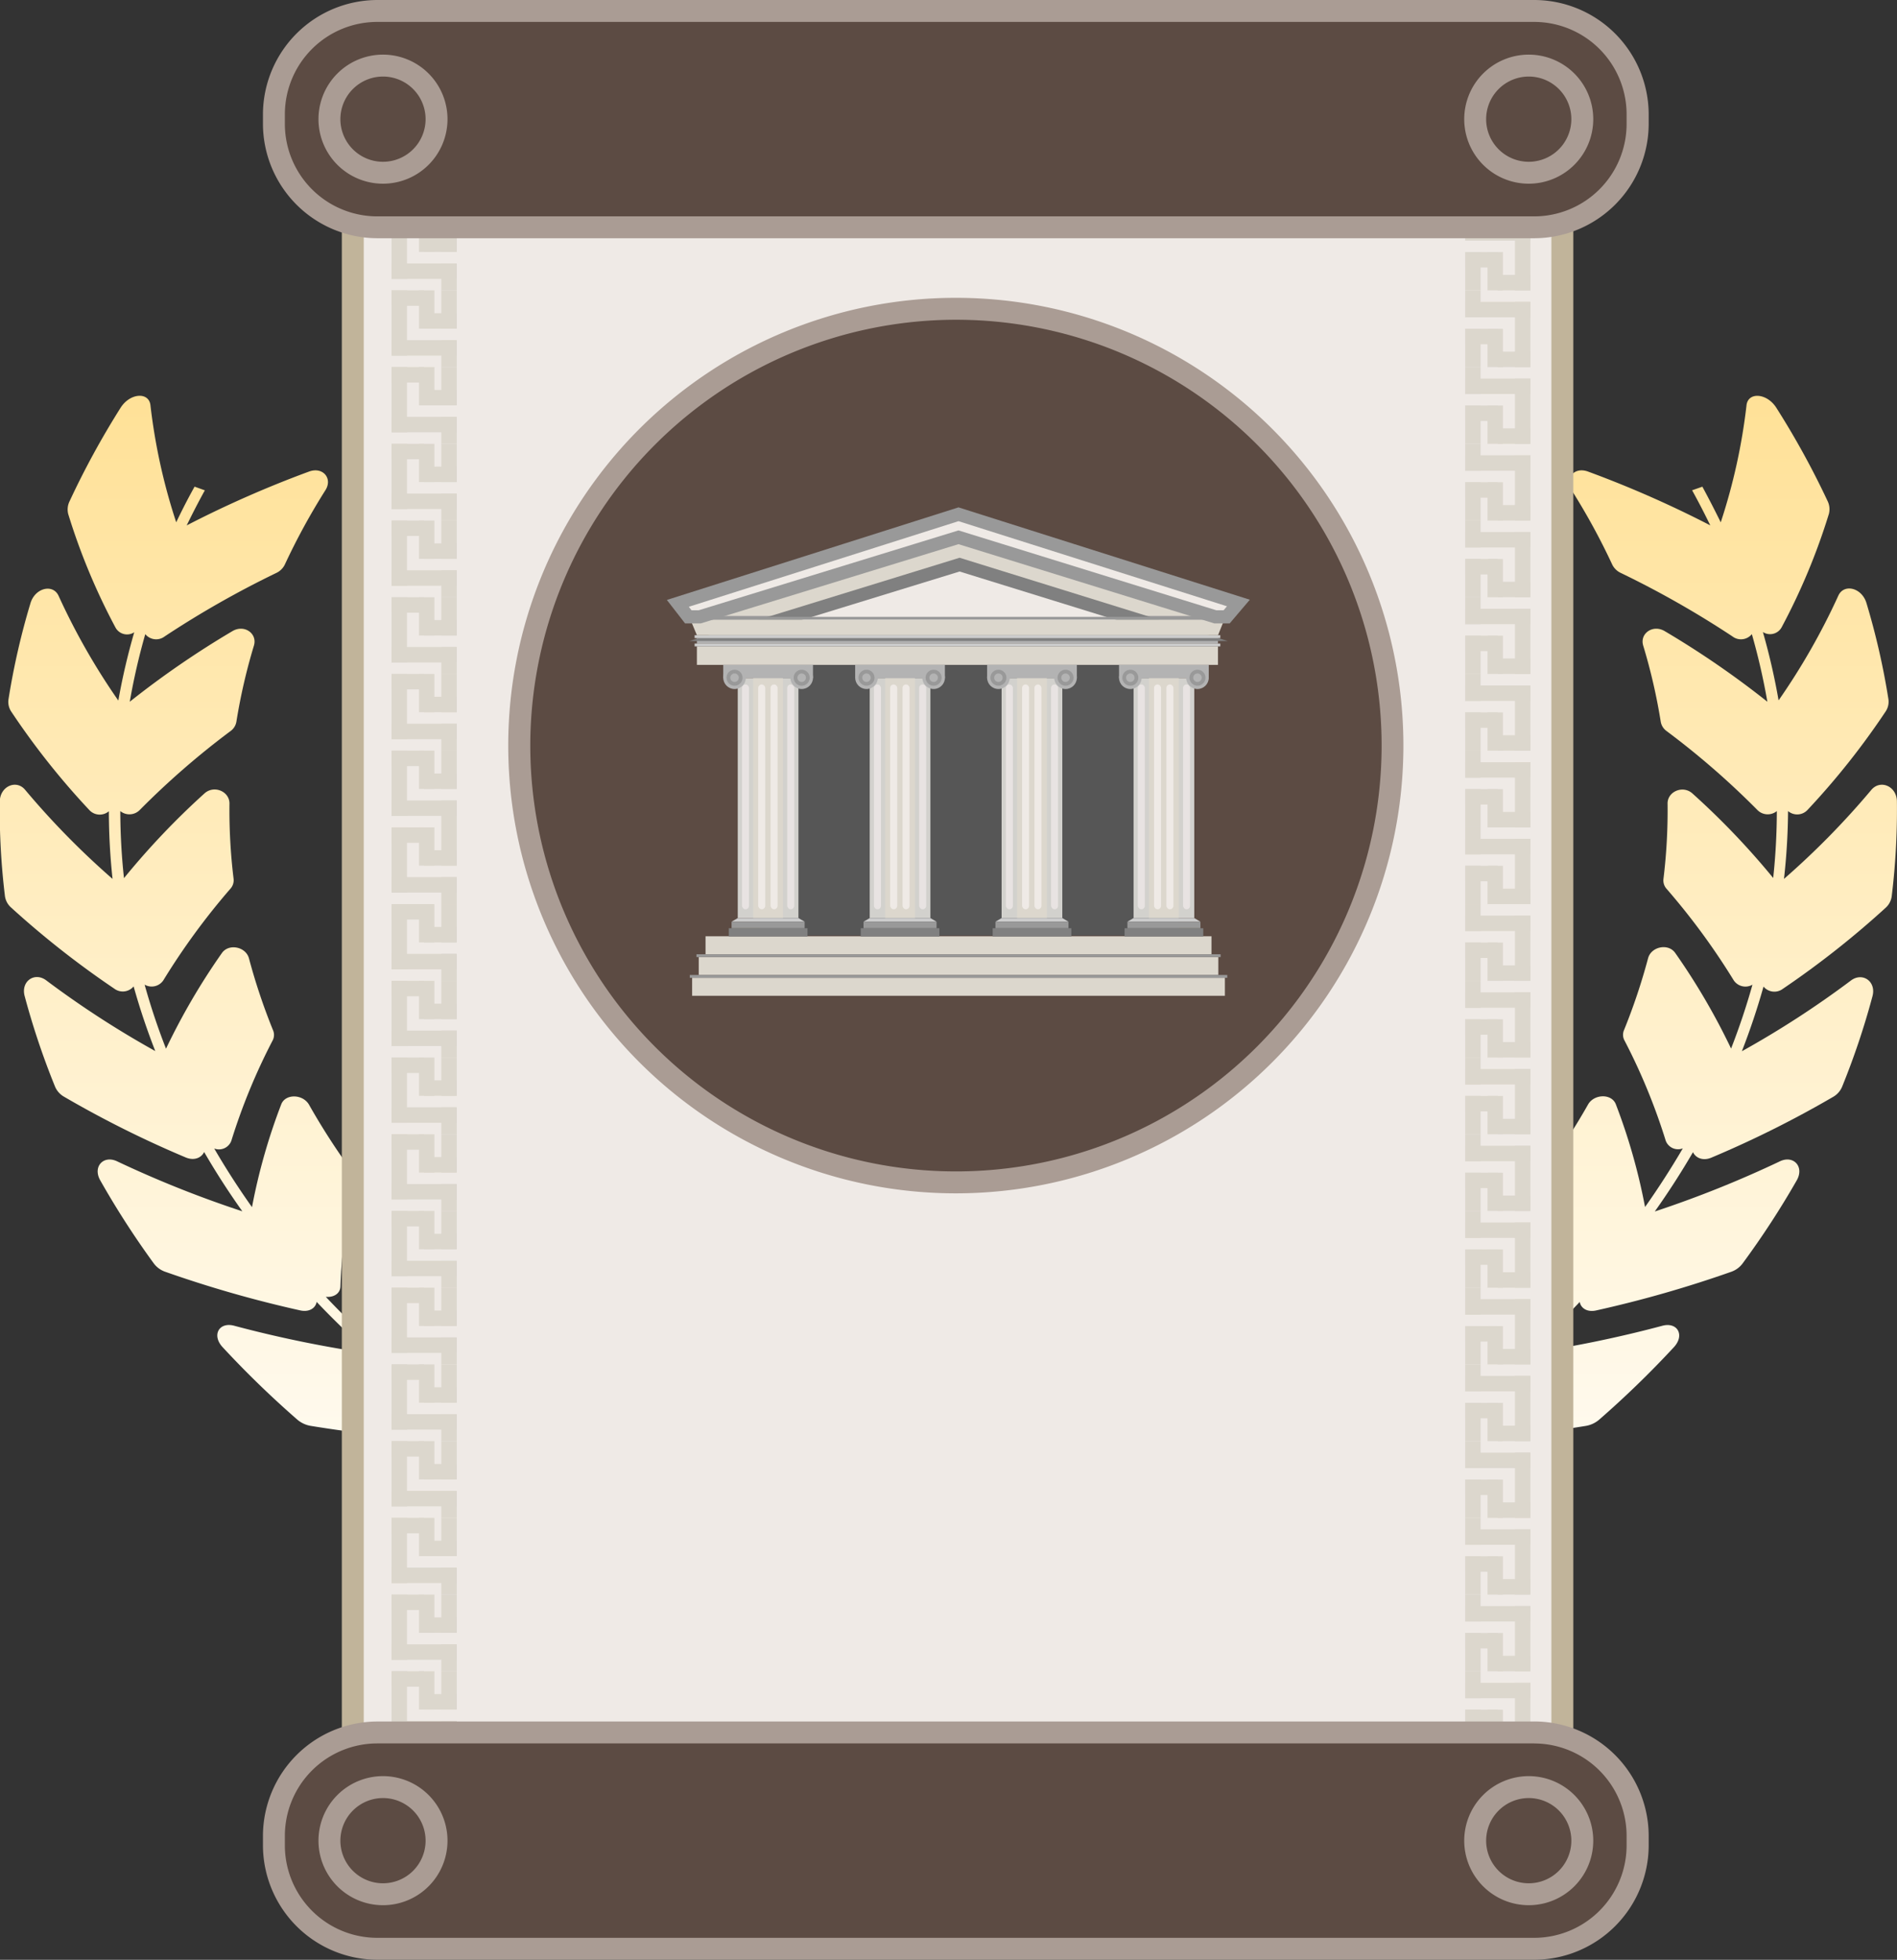 <svg xmlns="http://www.w3.org/2000/svg" xmlns:xlink="http://www.w3.org/1999/xlink" viewBox="0 0 432.86 447.01"><rect x="0" y="0" width="432.86" height="447.01" fill="#333333" stroke="none"/><defs><style>.cls-1{fill:none;}.cls-2{fill:url(#linear-gradient);}.cls-3{fill:url(#linear-gradient-2);}.cls-23,.cls-4{fill:#efeae6;}.cls-5{fill:#c1b49a;}.cls-6{fill:#dcd7cd;}.cls-7{clip-path:url(#clip-path);}.cls-8{clip-path:url(#clip-path-2);}.cls-9{clip-path:url(#clip-path-3);}.cls-10{clip-path:url(#clip-path-4);}.cls-11{clip-path:url(#clip-path-5);}.cls-12{clip-path:url(#clip-path-6);}.cls-13{clip-path:url(#clip-path-7);}.cls-14{clip-path:url(#clip-path-8);}.cls-15{fill:#5c4b43;}.cls-16{fill:#aa9c94;}.cls-17{clip-path:url(#clip-path-9);}.cls-18{fill:#565656;}.cls-19{fill:#999;}.cls-20{fill:#b3b3b3;}.cls-21{fill:#ccc;}.cls-22{fill:gray;}.cls-23{stroke:#999;stroke-miterlimit:10;stroke-width:3px;}.cls-24{fill:#d2d1cd;}.cls-25{fill:#e8e3e2;}</style><linearGradient id="linear-gradient" x1="108.21" y1="90.25" x2="108.21" y2="375.29" gradientUnits="userSpaceOnUse"><stop offset="0" stop-color="#ffe197"/><stop offset="1" stop-color="#fff"/></linearGradient><linearGradient id="linear-gradient-2" x1="324.64" y1="90.25" x2="324.64" y2="375.29" xlink:href="#linear-gradient"/><clipPath id="clip-path"><polygon class="cls-1" points="334.32 398.7 334.32 400.01 349.2 414.89 349.2 398.7 334.32 398.7"/></clipPath><clipPath id="clip-path-2"><polygon class="cls-1" points="333.01 400.01 334.32 400.01 349.2 414.89 333.01 414.89 333.01 400.01"/></clipPath><clipPath id="clip-path-3"><polygon class="cls-1" points="105.53 400.01 104.22 400.01 89.35 414.89 105.53 414.89 105.53 400.01"/></clipPath><clipPath id="clip-path-4"><polygon class="cls-1" points="104.22 398.7 104.22 400.01 89.35 414.89 89.35 398.7 104.22 398.7"/></clipPath><clipPath id="clip-path-5"><polygon class="cls-1" points="104.22 48.73 104.22 47.42 89.35 32.55 89.35 48.73 104.22 48.73"/></clipPath><clipPath id="clip-path-6"><polygon class="cls-1" points="105.53 47.42 104.22 47.42 89.35 32.55 105.53 32.55 105.53 47.42"/></clipPath><clipPath id="clip-path-7"><polygon class="cls-1" points="333.01 47.42 334.32 47.42 349.2 32.55 333.01 32.55 333.01 47.42"/></clipPath><clipPath id="clip-path-8"><polygon class="cls-1" points="334.32 48.73 334.32 47.42 349.2 32.55 349.2 48.73 334.32 48.73"/></clipPath><clipPath id="clip-path-9"><circle class="cls-1" cx="218.1" cy="170.06" r="102.13"/></clipPath></defs><title>Asset 29</title><g id="Layer_2" data-name="Layer 2"><g id="Layer_1-2" data-name="Layer 1"><path class="cls-2" d="M200.15,358.39a149.38,149.38,0,0,1-17.8-20.79A4.45,4.45,0,0,0,180,336q-10.43-3.32-20.16-7.47c-3.08-1.32-6.42.49-5.23,3a141,141,0,0,0,13.65,22.19q-9.2-3-17.91-6.64c1.71-.42,2.66-1.73,1.75-3.29a132,132,0,0,1-10.58-23.11,3.62,3.62,0,0,0-1.72-1.9q-8.91-4.95-17-10.59c-2.57-1.79-6.29-.6-5.85,2A129.67,129.67,0,0,0,123.56,334q-7.84-4.46-15.13-9.41c1.76-.12,3-1.24,2.62-2.9a125.2,125.2,0,0,1-3.59-24.15,3.08,3.08,0,0,0-1.13-2.13,177.73,177.73,0,0,1-13.55-13.12c-2-2.17-5.94-1.63-6.23,1a128.12,128.12,0,0,0-.21,24.16q-6.33-5.64-12-11.66c1.74.18,3.29-.69,3.34-2.37a127.6,127.6,0,0,1,3.11-24.05,2.78,2.78,0,0,0-.52-2.26A156,156,0,0,1,70.53,252c-1.38-2.45-5.37-2.6-6.35-.13a135.34,135.34,0,0,0-6.68,23.47q-4.65-6.55-8.62-13.38a3,3,0,0,0,3.9-1.74,138.39,138.39,0,0,1,9.44-22.92,2.71,2.71,0,0,0,.09-2.29,138.58,138.58,0,0,1-5.5-16.41c-.7-2.64-4.56-3.48-6.17-1.23a151,151,0,0,0-12.76,21.83Q35.06,232,33,224.59a3.21,3.21,0,0,0,4.28-1A157.34,157.34,0,0,1,52.6,202.68a2.87,2.87,0,0,0,.7-2.24,129.18,129.18,0,0,1-.94-17.18c0-2.74-3.5-4.26-5.69-2.3A175,175,0,0,0,28.29,200.3,144.87,144.87,0,0,1,27.45,185a3.3,3.3,0,0,0,4.46-.27,184.27,184.27,0,0,1,20.72-18,3.3,3.3,0,0,0,1.31-2.11,131.84,131.84,0,0,1,4-17.36c.84-2.74-2.17-4.9-4.88-3.32a207,207,0,0,0-23.45,16.12,147.84,147.84,0,0,1,3.54-15.42,3.2,3.2,0,0,0,4.43.52,218.41,218.41,0,0,1,25.52-14.5A4.06,4.06,0,0,0,65,128.75a151.09,151.09,0,0,1,9.26-16.95c1.69-2.66-.57-5.39-3.72-4.25A245.76,245.76,0,0,0,42.6,119.84q1.94-4,4.14-8L44.4,111q-2.23,4-4.19,8.13a134.14,134.14,0,0,1-5.88-26.68c-.33-3.11-4.65-2.84-6.8.54a190,190,0,0,0-11.64,21.31,4.24,4.24,0,0,0-.31,3,145.4,145.4,0,0,0,10.78,25.85,3,3,0,0,0,4.27,1.07A149.55,149.55,0,0,0,27,159.79a152.41,152.41,0,0,1-13.62-23.86c-1.26-2.83-5.35-1.87-6.42,1.63a165.77,165.77,0,0,0-5,21.82,4,4,0,0,0,.56,2.86,172.34,172.34,0,0,0,17.86,22.52,3.22,3.22,0,0,0,4.46.28,146.52,146.52,0,0,0,.84,15.43,183.22,183.22,0,0,1-19.93-20.3c-2-2.45-5.74-.85-5.8,2.64a162.32,162.32,0,0,0,1.18,21.6A4.27,4.27,0,0,0,2.53,207a206.88,206.88,0,0,0,23.53,18.49,3.22,3.22,0,0,0,4.43-.5q2.09,7.46,4.94,14.75a217.68,217.68,0,0,1-24.87-16.12c-2.64-2-5.83.18-4.94,3.55a174.17,174.17,0,0,0,6.92,20.63,4.79,4.79,0,0,0,2,2.31,240.46,240.46,0,0,0,27.85,13.9c1.92.8,3.58.07,4.19-1.25q4,6.9,8.72,13.53A248.28,248.28,0,0,1,26.75,264.9c-3.11-1.5-5.64,1.18-3.89,4.3a196.1,196.1,0,0,0,12.2,18.93,5.49,5.49,0,0,0,2.56,1.92,267,267,0,0,0,30.88,8.84c2.09.46,3.52-.55,3.75-1.94Q78,303,84.44,308.74a270.2,270.2,0,0,1-31-6.35c-3.43-.93-5.19,2.12-2.65,4.88a223.46,223.46,0,0,0,17,16.49,6.27,6.27,0,0,0,3,1.45,283.81,283.81,0,0,0,32.72,3.44c2.18.1,3.3-1.13,3.15-2.54q7.37,5,15.3,9.52a282.72,282.72,0,0,1-32.23-1c-3.63-.34-4.51,3-1.24,5.24Q98.81,347,110,353.19a7.08,7.08,0,0,0,3.41.91,291.93,291.93,0,0,0,33.41-2.18c2.2-.27,3-1.67,2.38-3q8.8,3.65,18.11,6.72a287.39,287.39,0,0,1-32.42,4.54c-3.7.29-3.61,3.68.31,5.36q12.22,5.21,25.35,9.4a7.93,7.93,0,0,0,3.69.31,294.1,294.1,0,0,0,33-7.92c2.15-.65,2.47-2.15,1.47-3.38q8.45,1.71,17.22,2.94l.44-2q-8.67-1.21-17-2.91C201,361.21,201.56,359.76,200.15,358.39Z"/><path class="cls-3" d="M427,180.17a183.21,183.21,0,0,1-19.93,20.3A146.52,146.52,0,0,0,408,185a3.22,3.22,0,0,0,4.46-.28,172.39,172.39,0,0,0,17.86-22.52,4,4,0,0,0,.56-2.86,165.72,165.72,0,0,0-5-21.82c-1.07-3.5-5.16-4.46-6.42-1.63a152.44,152.44,0,0,1-13.62,23.86,149.54,149.54,0,0,0-3.58-15.59,3,3,0,0,0,4.27-1.07,145.4,145.4,0,0,0,10.78-25.85,4.24,4.24,0,0,0-.31-3A190,190,0,0,0,405.32,93c-2.15-3.38-6.47-3.65-6.8-.54a134.13,134.13,0,0,1-5.88,26.68q-2-4.08-4.19-8.13l-2.34.82q2.2,4,4.14,8a245.79,245.79,0,0,0-27.92-12.28c-3.15-1.14-5.41,1.59-3.72,4.25a151.09,151.09,0,0,1,9.26,16.95,4.06,4.06,0,0,0,1.92,1.91,218.41,218.41,0,0,1,25.52,14.5,3.2,3.2,0,0,0,4.43-.52,148,148,0,0,1,3.54,15.42,207.07,207.07,0,0,0-23.45-16.12c-2.71-1.58-5.72.58-4.88,3.32a131.79,131.79,0,0,1,4,17.36,3.31,3.31,0,0,0,1.31,2.11,184.27,184.27,0,0,1,20.72,18,3.3,3.3,0,0,0,4.46.27,145,145,0,0,1-.83,15.26A175,175,0,0,0,386.2,181c-2.19-2-5.74-.44-5.69,2.3a129.13,129.13,0,0,1-.94,17.18,2.87,2.87,0,0,0,.7,2.24,157.29,157.29,0,0,1,15.33,20.88,3.21,3.21,0,0,0,4.28,1Q397.8,232,395,239.17a151,151,0,0,0-12.76-21.83c-1.61-2.26-5.48-1.41-6.18,1.23a138.47,138.47,0,0,1-5.5,16.41,2.71,2.71,0,0,0,.09,2.29,138.36,138.36,0,0,1,9.44,22.92,3,3,0,0,0,3.9,1.74q-4,6.83-8.62,13.38a135.34,135.34,0,0,0-6.68-23.47c-1-2.47-5-2.32-6.35.13A155.9,155.9,0,0,1,352.62,267a2.78,2.78,0,0,0-.52,2.26,127.6,127.6,0,0,1,3.11,24.05c.05,1.68,1.61,2.55,3.34,2.37q-5.71,6-12,11.66a128.17,128.17,0,0,0-.21-24.16c-.29-2.59-4.23-3.12-6.23-1a177.8,177.8,0,0,1-13.55,13.12,3.08,3.08,0,0,0-1.13,2.13,125.26,125.26,0,0,1-3.59,24.15c-.42,1.66.86,2.78,2.62,2.9q-7.28,4.94-15.13,9.41a129.69,129.69,0,0,0,6.59-23.77c.43-2.59-3.29-3.79-5.85-2q-8.11,5.63-17,10.59a3.62,3.62,0,0,0-1.72,1.9,131.94,131.94,0,0,1-10.58,23.11c-.9,1.56,0,2.88,1.75,3.29q-8.7,3.61-17.91,6.64a141,141,0,0,0,13.65-22.19c1.19-2.47-2.15-4.28-5.23-3q-9.72,4.14-20.16,7.47a4.46,4.46,0,0,0-2.3,1.56,149.33,149.33,0,0,1-17.8,20.79c-1.41,1.37-.86,2.82.75,3.53q-8.36,1.69-17,2.91l.44,2q8.77-1.23,17.22-2.94c-1,1.23-.68,2.73,1.47,3.38a294.14,294.14,0,0,0,33,7.92,7.93,7.93,0,0,0,3.69-.31q13.11-4.17,25.35-9.4c3.92-1.68,4-5.07.31-5.36a287.39,287.39,0,0,1-32.42-4.54q9.31-3.06,18.11-6.72c-.57,1.36.18,2.76,2.38,3a291.93,291.93,0,0,0,33.41,2.18,7.09,7.09,0,0,0,3.41-.91Q334,347,344.25,339.88c3.27-2.28,2.39-5.58-1.24-5.24a282.71,282.71,0,0,1-32.23,1q7.93-4.51,15.3-9.52c-.16,1.41,1,2.64,3.15,2.54a283.8,283.8,0,0,0,32.72-3.44,6.27,6.27,0,0,0,3-1.45,223.58,223.58,0,0,0,17-16.49c2.55-2.76.79-5.81-2.65-4.88a270.22,270.22,0,0,1-31,6.35q6.4-5.7,12.17-11.79c.24,1.4,1.66,2.4,3.75,1.94a267,267,0,0,0,30.88-8.84,5.49,5.49,0,0,0,2.56-1.92A196,196,0,0,0,410,269.2c1.75-3.12-.78-5.8-3.89-4.3a248.31,248.31,0,0,1-28.52,11.43q4.7-6.62,8.72-13.53c.61,1.32,2.27,2.06,4.19,1.25a240.46,240.46,0,0,0,27.85-13.9,4.79,4.79,0,0,0,2-2.31,174.17,174.17,0,0,0,6.92-20.63c.89-3.37-2.3-5.55-4.94-3.55a217.71,217.71,0,0,1-24.87,16.12q2.84-7.28,4.94-14.75a3.22,3.22,0,0,0,4.43.5A206.91,206.91,0,0,0,430.33,207a4.27,4.27,0,0,0,1.33-2.63,162.36,162.36,0,0,0,1.18-21.6C432.79,179.33,429.08,177.72,427,180.17Z"/><rect class="cls-4" x="80.53" y="44.38" width="275.96" height="358.68"/><path class="cls-5" d="M354,46.88V400.56H83V46.88H354m5-5H78V405.56H359V41.88Z"/><rect class="cls-6" x="345.68" y="51.36" width="3.52" height="14.88"/><rect class="cls-6" x="334.33" y="51.36" width="14.88" height="3.52"/><rect class="cls-6" x="341.76" y="62.71" width="7.44" height="3.52"/><rect class="cls-6" x="334.33" y="57.5" width="7.44" height="3.52"/><rect class="cls-6" x="339.42" y="57.5" width="3.52" height="8.73"/><rect class="cls-6" x="334.33" y="57.5" width="3.52" height="8.73"/><rect class="cls-6" x="334.33" y="48.73" width="3.52" height="6.15"/><rect class="cls-6" x="345.68" y="68.85" width="3.52" height="14.88"/><rect class="cls-6" x="334.33" y="68.85" width="14.88" height="3.52"/><rect class="cls-6" x="341.76" y="80.21" width="7.44" height="3.52"/><rect class="cls-6" x="334.33" y="75" width="7.44" height="3.52"/><rect class="cls-6" x="339.42" y="75" width="3.52" height="8.73"/><rect class="cls-6" x="334.33" y="75" width="3.52" height="8.73"/><rect class="cls-6" x="334.33" y="66.23" width="3.52" height="6.15"/><rect class="cls-6" x="345.68" y="86.35" width="3.52" height="14.88"/><rect class="cls-6" x="334.33" y="86.35" width="14.88" height="3.52"/><rect class="cls-6" x="341.76" y="97.71" width="7.44" height="3.52"/><rect class="cls-6" x="334.33" y="92.5" width="7.44" height="3.52"/><rect class="cls-6" x="339.42" y="92.5" width="3.52" height="8.73"/><rect class="cls-6" x="334.33" y="92.5" width="3.52" height="8.73"/><rect class="cls-6" x="334.33" y="83.73" width="3.52" height="6.15"/><rect class="cls-6" x="345.68" y="103.85" width="3.52" height="14.88"/><rect class="cls-6" x="334.33" y="103.85" width="14.88" height="3.52"/><rect class="cls-6" x="341.76" y="115.2" width="7.44" height="3.52"/><rect class="cls-6" x="334.33" y="110" width="7.44" height="3.52"/><rect class="cls-6" x="339.42" y="110" width="3.52" height="8.73"/><rect class="cls-6" x="334.33" y="110" width="3.52" height="8.73"/><rect class="cls-6" x="334.33" y="101.23" width="3.52" height="6.15"/><rect class="cls-6" x="345.68" y="121.35" width="3.52" height="14.88"/><rect class="cls-6" x="334.33" y="121.35" width="14.88" height="3.52"/><rect class="cls-6" x="341.76" y="132.7" width="7.44" height="3.52"/><rect class="cls-6" x="334.33" y="127.5" width="7.44" height="3.52"/><rect class="cls-6" x="339.42" y="127.5" width="3.52" height="8.73"/><rect class="cls-6" x="334.33" y="127.5" width="3.52" height="8.73"/><rect class="cls-6" x="334.33" y="118.73" width="3.52" height="6.15"/><rect class="cls-6" x="345.68" y="138.85" width="3.52" height="14.88"/><rect class="cls-6" x="334.33" y="138.85" width="14.88" height="3.52"/><rect class="cls-6" x="341.76" y="150.2" width="7.44" height="3.52"/><rect class="cls-6" x="334.33" y="144.99" width="7.44" height="3.52"/><rect class="cls-6" x="339.42" y="144.99" width="3.52" height="8.73"/><rect class="cls-6" x="334.33" y="144.99" width="3.52" height="8.73"/><rect class="cls-6" x="334.33" y="136.23" width="3.52" height="6.15"/><rect class="cls-6" x="345.68" y="156.35" width="3.52" height="14.88"/><rect class="cls-6" x="334.33" y="156.35" width="14.88" height="3.52"/><rect class="cls-6" x="341.76" y="167.7" width="7.44" height="3.52"/><rect class="cls-6" x="334.33" y="162.49" width="7.44" height="3.52"/><rect class="cls-6" x="339.42" y="162.49" width="3.52" height="8.73"/><rect class="cls-6" x="334.33" y="162.49" width="3.52" height="8.73"/><rect class="cls-6" x="334.33" y="153.72" width="3.52" height="6.15"/><rect class="cls-6" x="345.68" y="173.85" width="3.52" height="14.88"/><rect class="cls-6" x="334.33" y="173.85" width="14.88" height="3.52"/><rect class="cls-6" x="341.76" y="185.2" width="7.44" height="3.52"/><rect class="cls-6" x="334.33" y="179.99" width="7.44" height="3.52"/><rect class="cls-6" x="339.42" y="179.99" width="3.52" height="8.73"/><rect class="cls-6" x="334.33" y="179.99" width="3.52" height="8.73"/><rect class="cls-6" x="334.33" y="171.22" width="3.52" height="6.15"/><rect class="cls-6" x="345.68" y="191.34" width="3.52" height="14.88"/><rect class="cls-6" x="334.33" y="191.34" width="14.88" height="3.52"/><rect class="cls-6" x="341.76" y="202.7" width="7.44" height="3.52"/><rect class="cls-6" x="334.33" y="197.49" width="7.44" height="3.52"/><rect class="cls-6" x="339.42" y="197.49" width="3.52" height="8.73"/><rect class="cls-6" x="334.33" y="197.49" width="3.52" height="8.73"/><rect class="cls-6" x="334.33" y="188.72" width="3.52" height="6.15"/><rect class="cls-6" x="345.68" y="208.84" width="3.52" height="14.88"/><rect class="cls-6" x="334.33" y="208.84" width="14.88" height="3.52"/><rect class="cls-6" x="341.76" y="220.19" width="7.44" height="3.52"/><rect class="cls-6" x="334.33" y="214.99" width="7.44" height="3.52"/><rect class="cls-6" x="339.42" y="214.99" width="3.52" height="8.73"/><rect class="cls-6" x="334.33" y="214.99" width="3.52" height="8.73"/><rect class="cls-6" x="334.33" y="206.22" width="3.52" height="6.15"/><rect class="cls-6" x="345.68" y="226.34" width="3.52" height="14.88"/><rect class="cls-6" x="334.33" y="226.34" width="14.88" height="3.52"/><rect class="cls-6" x="341.76" y="237.69" width="7.44" height="3.52"/><rect class="cls-6" x="334.33" y="232.49" width="7.44" height="3.52"/><rect class="cls-6" x="339.42" y="232.49" width="3.52" height="8.73"/><rect class="cls-6" x="334.33" y="232.49" width="3.52" height="8.73"/><rect class="cls-6" x="334.33" y="223.72" width="3.52" height="6.15"/><rect class="cls-6" x="345.68" y="243.84" width="3.52" height="14.88"/><rect class="cls-6" x="334.33" y="243.84" width="14.88" height="3.52"/><rect class="cls-6" x="341.76" y="255.19" width="7.44" height="3.52"/><rect class="cls-6" x="334.33" y="249.98" width="7.44" height="3.52"/><rect class="cls-6" x="339.42" y="249.98" width="3.52" height="8.73"/><rect class="cls-6" x="334.33" y="249.98" width="3.52" height="8.73"/><rect class="cls-6" x="334.33" y="241.22" width="3.52" height="6.15"/><rect class="cls-6" x="345.68" y="261.34" width="3.52" height="14.88"/><rect class="cls-6" x="334.33" y="261.34" width="14.88" height="3.52"/><rect class="cls-6" x="341.76" y="272.69" width="7.44" height="3.52"/><rect class="cls-6" x="334.33" y="267.48" width="7.44" height="3.52"/><rect class="cls-6" x="339.42" y="267.48" width="3.52" height="8.73"/><rect class="cls-6" x="334.33" y="267.48" width="3.52" height="8.73"/><rect class="cls-6" x="334.33" y="258.72" width="3.52" height="6.15"/><rect class="cls-6" x="345.68" y="278.84" width="3.52" height="14.88"/><rect class="cls-6" x="334.33" y="278.84" width="14.88" height="3.52"/><rect class="cls-6" x="341.76" y="290.19" width="7.44" height="3.52"/><rect class="cls-6" x="334.33" y="284.98" width="7.44" height="3.52"/><rect class="cls-6" x="339.42" y="284.98" width="3.52" height="8.73"/><rect class="cls-6" x="334.33" y="284.98" width="3.52" height="8.73"/><rect class="cls-6" x="334.33" y="276.21" width="3.52" height="6.15"/><rect class="cls-6" x="345.68" y="296.33" width="3.52" height="14.88"/><rect class="cls-6" x="334.33" y="296.33" width="14.88" height="3.52"/><rect class="cls-6" x="341.76" y="307.69" width="7.44" height="3.52"/><rect class="cls-6" x="334.33" y="302.48" width="7.44" height="3.52"/><rect class="cls-6" x="339.42" y="302.48" width="3.52" height="8.73"/><rect class="cls-6" x="334.33" y="302.48" width="3.52" height="8.73"/><rect class="cls-6" x="334.33" y="293.71" width="3.52" height="6.15"/><rect class="cls-6" x="345.68" y="313.83" width="3.52" height="14.88"/><rect class="cls-6" x="334.33" y="313.83" width="14.88" height="3.52"/><rect class="cls-6" x="341.76" y="325.19" width="7.44" height="3.52"/><rect class="cls-6" x="334.33" y="319.98" width="7.44" height="3.52"/><rect class="cls-6" x="339.42" y="319.98" width="3.52" height="8.73"/><rect class="cls-6" x="334.33" y="319.98" width="3.52" height="8.73"/><rect class="cls-6" x="334.33" y="311.21" width="3.52" height="6.15"/><rect class="cls-6" x="345.68" y="331.33" width="3.52" height="14.88"/><rect class="cls-6" x="334.33" y="331.33" width="14.88" height="3.52"/><rect class="cls-6" x="341.76" y="342.68" width="7.44" height="3.52"/><rect class="cls-6" x="334.33" y="337.48" width="7.44" height="3.52"/><rect class="cls-6" x="339.42" y="337.48" width="3.52" height="8.73"/><rect class="cls-6" x="334.33" y="337.48" width="3.52" height="8.73"/><rect class="cls-6" x="334.33" y="328.71" width="3.52" height="6.15"/><rect class="cls-6" x="345.68" y="348.83" width="3.52" height="14.88"/><rect class="cls-6" x="334.33" y="348.83" width="14.88" height="3.52"/><rect class="cls-6" x="341.76" y="360.18" width="7.44" height="3.52"/><rect class="cls-6" x="334.33" y="354.98" width="7.44" height="3.52"/><rect class="cls-6" x="339.42" y="354.98" width="3.52" height="8.73"/><rect class="cls-6" x="334.33" y="354.98" width="3.52" height="8.73"/><rect class="cls-6" x="334.33" y="346.21" width="3.52" height="6.15"/><rect class="cls-6" x="345.68" y="366.33" width="3.52" height="14.88"/><rect class="cls-6" x="334.33" y="366.33" width="14.88" height="3.52"/><rect class="cls-6" x="341.76" y="377.68" width="7.44" height="3.52"/><rect class="cls-6" x="334.33" y="372.47" width="7.44" height="3.52"/><rect class="cls-6" x="339.42" y="372.47" width="3.52" height="8.73"/><rect class="cls-6" x="334.33" y="372.47" width="3.52" height="8.73"/><rect class="cls-6" x="334.33" y="363.71" width="3.52" height="6.15"/><rect class="cls-6" x="345.68" y="383.83" width="3.52" height="14.88"/><rect class="cls-6" x="334.33" y="383.83" width="14.88" height="3.52"/><rect class="cls-6" x="341.76" y="395.18" width="7.44" height="3.52"/><rect class="cls-6" x="334.33" y="389.97" width="7.44" height="3.52"/><rect class="cls-6" x="339.42" y="389.97" width="3.52" height="8.73"/><rect class="cls-6" x="334.33" y="389.97" width="3.52" height="8.73"/><rect class="cls-6" x="334.33" y="381.2" width="3.52" height="6.15"/><rect class="cls-6" x="315.52" y="411.37" width="14.88" height="3.52"/><rect class="cls-6" x="326.87" y="400.01" width="3.52" height="14.88"/><rect class="cls-6" x="315.52" y="407.45" width="3.52" height="7.44"/><rect class="cls-6" x="320.72" y="400.01" width="3.52" height="7.44"/><rect class="cls-6" x="315.52" y="405.1" width="8.73" height="3.52"/><rect class="cls-6" x="315.52" y="400.01" width="8.73" height="3.52"/><rect class="cls-6" x="326.87" y="400.01" width="6.15" height="3.52"/><rect class="cls-6" x="298.02" y="411.37" width="14.88" height="3.52"/><rect class="cls-6" x="309.37" y="400.01" width="3.52" height="14.88"/><rect class="cls-6" x="298.02" y="407.45" width="3.52" height="7.44"/><rect class="cls-6" x="303.22" y="400.01" width="3.52" height="7.44"/><rect class="cls-6" x="298.02" y="405.1" width="8.73" height="3.52"/><rect class="cls-6" x="298.02" y="400.01" width="8.73" height="3.52"/><rect class="cls-6" x="309.37" y="400.01" width="6.15" height="3.52"/><rect class="cls-6" x="280.52" y="411.37" width="14.88" height="3.52"/><rect class="cls-6" x="291.87" y="400.01" width="3.52" height="14.88"/><rect class="cls-6" x="280.52" y="407.45" width="3.52" height="7.44"/><rect class="cls-6" x="285.73" y="400.01" width="3.52" height="7.44"/><rect class="cls-6" x="280.52" y="405.1" width="8.73" height="3.52"/><rect class="cls-6" x="280.52" y="400.01" width="8.73" height="3.52"/><rect class="cls-6" x="291.87" y="400.01" width="6.15" height="3.52"/><rect class="cls-6" x="263.02" y="411.37" width="14.88" height="3.52"/><rect class="cls-6" x="274.37" y="400.01" width="3.52" height="14.88"/><rect class="cls-6" x="263.02" y="407.45" width="3.52" height="7.44"/><rect class="cls-6" x="268.23" y="400.01" width="3.52" height="7.44"/><rect class="cls-6" x="263.02" y="405.1" width="8.73" height="3.52"/><rect class="cls-6" x="263.02" y="400.01" width="8.73" height="3.52"/><rect class="cls-6" x="274.37" y="400.01" width="6.15" height="3.52"/><rect class="cls-6" x="245.52" y="411.37" width="14.88" height="3.52"/><rect class="cls-6" x="256.87" y="400.01" width="3.52" height="14.88"/><rect class="cls-6" x="245.52" y="407.45" width="3.52" height="7.44"/><rect class="cls-6" x="250.73" y="400.01" width="3.52" height="7.44"/><rect class="cls-6" x="245.52" y="405.1" width="8.73" height="3.52"/><rect class="cls-6" x="245.52" y="400.01" width="8.73" height="3.52"/><rect class="cls-6" x="256.87" y="400.01" width="6.15" height="3.52"/><rect class="cls-6" x="228.02" y="411.37" width="14.88" height="3.52"/><rect class="cls-6" x="239.38" y="400.01" width="3.52" height="14.88"/><rect class="cls-6" x="228.02" y="407.45" width="3.52" height="7.44"/><rect class="cls-6" x="233.23" y="400.01" width="3.52" height="7.44"/><rect class="cls-6" x="228.02" y="405.1" width="8.73" height="3.52"/><rect class="cls-6" x="228.02" y="400.01" width="8.73" height="3.52"/><rect class="cls-6" x="239.38" y="400.01" width="6.15" height="3.52"/><rect class="cls-6" x="210.53" y="411.37" width="14.88" height="3.52"/><rect class="cls-6" x="221.88" y="400.01" width="3.52" height="14.88"/><rect class="cls-6" x="210.53" y="407.45" width="3.52" height="7.44"/><rect class="cls-6" x="215.73" y="400.01" width="3.52" height="7.44"/><rect class="cls-6" x="210.53" y="405.1" width="8.73" height="3.52"/><rect class="cls-6" x="210.53" y="400.01" width="8.73" height="3.52"/><rect class="cls-6" x="221.88" y="400.01" width="6.15" height="3.52"/><rect class="cls-6" x="193.03" y="411.37" width="14.88" height="3.52"/><rect class="cls-6" x="204.38" y="400.01" width="3.52" height="14.88"/><rect class="cls-6" x="193.03" y="407.45" width="3.52" height="7.44"/><rect class="cls-6" x="198.23" y="400.01" width="3.52" height="7.44"/><rect class="cls-6" x="193.03" y="405.1" width="8.73" height="3.52"/><rect class="cls-6" x="193.03" y="400.01" width="8.73" height="3.52"/><rect class="cls-6" x="204.38" y="400.01" width="6.15" height="3.52"/><rect class="cls-6" x="175.53" y="411.37" width="14.88" height="3.52"/><rect class="cls-6" x="186.88" y="400.01" width="3.52" height="14.88"/><rect class="cls-6" x="175.53" y="407.45" width="3.52" height="7.44"/><rect class="cls-6" x="180.74" y="400.01" width="3.52" height="7.44"/><rect class="cls-6" x="175.53" y="405.1" width="8.73" height="3.52"/><rect class="cls-6" x="175.53" y="400.01" width="8.73" height="3.52"/><rect class="cls-6" x="186.88" y="400.01" width="6.15" height="3.52"/><rect class="cls-6" x="158.03" y="411.37" width="14.88" height="3.52"/><rect class="cls-6" x="169.38" y="400.01" width="3.52" height="14.88"/><rect class="cls-6" x="158.03" y="407.45" width="3.52" height="7.44"/><rect class="cls-6" x="163.24" y="400.01" width="3.52" height="7.44"/><rect class="cls-6" x="158.03" y="405.1" width="8.73" height="3.52"/><rect class="cls-6" x="158.03" y="400.01" width="8.73" height="3.52"/><rect class="cls-6" x="169.38" y="400.01" width="6.15" height="3.52"/><rect class="cls-6" x="140.53" y="411.37" width="14.88" height="3.52"/><rect class="cls-6" x="151.88" y="400.01" width="3.52" height="14.88"/><rect class="cls-6" x="140.53" y="407.45" width="3.52" height="7.44"/><rect class="cls-6" x="145.74" y="400.01" width="3.52" height="7.44"/><rect class="cls-6" x="140.53" y="405.1" width="8.73" height="3.52"/><rect class="cls-6" x="140.53" y="400.01" width="8.73" height="3.52"/><rect class="cls-6" x="151.88" y="400.01" width="6.15" height="3.52"/><rect class="cls-6" x="123.03" y="411.37" width="14.88" height="3.52"/><rect class="cls-6" x="134.39" y="400.01" width="3.52" height="14.88"/><rect class="cls-6" x="123.03" y="407.45" width="3.52" height="7.44"/><rect class="cls-6" x="128.24" y="400.01" width="3.52" height="7.44"/><rect class="cls-6" x="123.03" y="405.1" width="8.73" height="3.52"/><rect class="cls-6" x="123.03" y="400.01" width="8.73" height="3.52"/><rect class="cls-6" x="134.39" y="400.01" width="6.15" height="3.52"/><rect class="cls-6" x="105.53" y="411.37" width="14.88" height="3.52"/><rect class="cls-6" x="116.89" y="400.01" width="3.52" height="14.88"/><rect class="cls-6" x="105.53" y="407.45" width="3.52" height="7.44"/><rect class="cls-6" x="110.74" y="400.01" width="3.52" height="7.44"/><rect class="cls-6" x="105.53" y="405.1" width="8.73" height="3.52"/><rect class="cls-6" x="105.53" y="400.01" width="8.73" height="3.52"/><rect class="cls-6" x="116.89" y="400.01" width="6.15" height="3.52"/><rect class="cls-6" x="89.35" y="381.2" width="3.52" height="14.88"/><rect class="cls-6" x="89.35" y="392.56" width="14.88" height="3.52"/><rect class="cls-6" x="89.35" y="381.2" width="7.44" height="3.52"/><rect class="cls-6" x="96.79" y="386.41" width="7.44" height="3.52"/><rect class="cls-6" x="95.61" y="381.2" width="3.52" height="8.73"/><rect class="cls-6" x="100.7" y="381.2" width="3.52" height="8.73"/><rect class="cls-6" x="100.7" y="392.56" width="3.52" height="6.15"/><rect class="cls-6" x="89.35" y="363.71" width="3.52" height="14.88"/><rect class="cls-6" x="89.35" y="375.06" width="14.88" height="3.52"/><rect class="cls-6" x="89.35" y="363.71" width="7.44" height="3.52"/><rect class="cls-6" x="96.79" y="368.91" width="7.44" height="3.52"/><rect class="cls-6" x="95.61" y="363.71" width="3.52" height="8.73"/><rect class="cls-6" x="100.7" y="363.71" width="3.52" height="8.73"/><rect class="cls-6" x="100.7" y="375.06" width="3.52" height="6.15"/><rect class="cls-6" x="89.35" y="346.21" width="3.52" height="14.88"/><rect class="cls-6" x="89.35" y="357.56" width="14.88" height="3.52"/><rect class="cls-6" x="89.35" y="346.21" width="7.44" height="3.52"/><rect class="cls-6" x="96.79" y="351.42" width="7.44" height="3.52"/><rect class="cls-6" x="95.61" y="346.21" width="3.52" height="8.73"/><rect class="cls-6" x="100.7" y="346.21" width="3.52" height="8.73"/><rect class="cls-6" x="100.7" y="357.56" width="3.52" height="6.15"/><rect class="cls-6" x="89.35" y="328.71" width="3.52" height="14.88"/><rect class="cls-6" x="89.35" y="340.06" width="14.88" height="3.52"/><rect class="cls-6" x="89.35" y="328.71" width="7.44" height="3.52"/><rect class="cls-6" x="96.79" y="333.92" width="7.44" height="3.52"/><rect class="cls-6" x="95.61" y="328.71" width="3.52" height="8.73"/><rect class="cls-6" x="100.7" y="328.71" width="3.52" height="8.73"/><rect class="cls-6" x="100.7" y="340.06" width="3.52" height="6.15"/><rect class="cls-6" x="89.35" y="311.21" width="3.52" height="14.88"/><rect class="cls-6" x="89.35" y="322.56" width="14.88" height="3.52"/><rect class="cls-6" x="89.35" y="311.21" width="7.44" height="3.52"/><rect class="cls-6" x="96.79" y="316.42" width="7.44" height="3.52"/><rect class="cls-6" x="95.61" y="311.21" width="3.52" height="8.73"/><rect class="cls-6" x="100.7" y="311.21" width="3.52" height="8.73"/><rect class="cls-6" x="100.7" y="322.56" width="3.52" height="6.15"/><rect class="cls-6" x="89.35" y="293.71" width="3.52" height="14.88"/><rect class="cls-6" x="89.35" y="305.06" width="14.88" height="3.52"/><rect class="cls-6" x="89.35" y="293.71" width="7.44" height="3.52"/><rect class="cls-6" x="96.79" y="298.92" width="7.44" height="3.52"/><rect class="cls-6" x="95.61" y="293.71" width="3.52" height="8.73"/><rect class="cls-6" x="100.7" y="293.71" width="3.52" height="8.73"/><rect class="cls-6" x="100.7" y="305.06" width="3.52" height="6.15"/><rect class="cls-6" x="89.35" y="276.21" width="3.52" height="14.88"/><rect class="cls-6" x="89.35" y="287.57" width="14.88" height="3.52"/><rect class="cls-6" x="89.35" y="276.21" width="7.44" height="3.52"/><rect class="cls-6" x="96.79" y="281.42" width="7.44" height="3.52"/><rect class="cls-6" x="95.61" y="276.21" width="3.52" height="8.73"/><rect class="cls-6" x="100.7" y="276.21" width="3.52" height="8.73"/><rect class="cls-6" x="100.7" y="287.57" width="3.52" height="6.15"/><rect class="cls-6" x="89.35" y="258.72" width="3.52" height="14.88"/><rect class="cls-6" x="89.35" y="270.07" width="14.88" height="3.52"/><rect class="cls-6" x="89.35" y="258.72" width="7.44" height="3.52"/><rect class="cls-6" x="96.79" y="263.92" width="7.44" height="3.52"/><rect class="cls-6" x="95.61" y="258.72" width="3.52" height="8.73"/><rect class="cls-6" x="100.7" y="258.72" width="3.52" height="8.73"/><rect class="cls-6" x="100.7" y="270.07" width="3.52" height="6.15"/><rect class="cls-6" x="89.35" y="241.22" width="3.52" height="14.88"/><rect class="cls-6" x="89.35" y="252.57" width="14.88" height="3.52"/><rect class="cls-6" x="89.35" y="241.22" width="7.44" height="3.52"/><rect class="cls-6" x="96.79" y="246.42" width="7.44" height="3.52"/><rect class="cls-6" x="95.61" y="241.22" width="3.52" height="8.73"/><rect class="cls-6" x="100.7" y="241.22" width="3.52" height="8.73"/><rect class="cls-6" x="100.7" y="252.57" width="3.52" height="6.15"/><rect class="cls-6" x="89.35" y="223.72" width="3.52" height="14.88"/><rect class="cls-6" x="89.35" y="235.07" width="14.88" height="3.52"/><rect class="cls-6" x="89.35" y="223.72" width="7.44" height="3.52"/><rect class="cls-6" x="96.79" y="228.93" width="7.44" height="3.52"/><rect class="cls-6" x="95.61" y="223.72" width="3.52" height="8.73"/><rect class="cls-6" x="100.7" y="223.72" width="3.52" height="8.73"/><rect class="cls-6" x="100.7" y="235.07" width="3.52" height="6.15"/><rect class="cls-6" x="89.35" y="206.22" width="3.52" height="14.88"/><rect class="cls-6" x="89.35" y="217.57" width="14.88" height="3.52"/><rect class="cls-6" x="89.35" y="206.22" width="7.44" height="3.52"/><rect class="cls-6" x="96.79" y="211.43" width="7.44" height="3.52"/><rect class="cls-6" x="95.61" y="206.22" width="3.52" height="8.73"/><rect class="cls-6" x="100.7" y="206.22" width="3.52" height="8.73"/><rect class="cls-6" x="100.7" y="217.57" width="3.52" height="6.15"/><rect class="cls-6" x="89.35" y="188.72" width="3.52" height="14.88"/><rect class="cls-6" x="89.35" y="200.07" width="14.88" height="3.52"/><rect class="cls-6" x="89.35" y="188.72" width="7.44" height="3.52"/><rect class="cls-6" x="96.79" y="193.93" width="7.44" height="3.52"/><rect class="cls-6" x="95.61" y="188.72" width="3.52" height="8.73"/><rect class="cls-6" x="100.7" y="188.72" width="3.52" height="8.73"/><rect class="cls-6" x="100.7" y="200.07" width="3.52" height="6.15"/><rect class="cls-6" x="89.35" y="171.22" width="3.52" height="14.88"/><rect class="cls-6" x="89.35" y="182.58" width="14.88" height="3.52"/><rect class="cls-6" x="89.35" y="171.22" width="7.44" height="3.52"/><rect class="cls-6" x="96.79" y="176.43" width="7.44" height="3.52"/><rect class="cls-6" x="95.61" y="171.22" width="3.52" height="8.73"/><rect class="cls-6" x="100.7" y="171.22" width="3.52" height="8.73"/><rect class="cls-6" x="100.7" y="182.58" width="3.52" height="6.15"/><rect class="cls-6" x="89.35" y="153.72" width="3.52" height="14.88"/><rect class="cls-6" x="89.35" y="165.08" width="14.88" height="3.52"/><rect class="cls-6" x="89.35" y="153.72" width="7.44" height="3.52"/><rect class="cls-6" x="96.79" y="158.93" width="7.44" height="3.52"/><rect class="cls-6" x="95.61" y="153.72" width="3.52" height="8.73"/><rect class="cls-6" x="100.7" y="153.72" width="3.52" height="8.73"/><rect class="cls-6" x="100.7" y="165.08" width="3.52" height="6.15"/><rect class="cls-6" x="89.35" y="136.23" width="3.52" height="14.88"/><rect class="cls-6" x="89.35" y="147.58" width="14.88" height="3.52"/><rect class="cls-6" x="89.35" y="136.23" width="7.44" height="3.52"/><rect class="cls-6" x="96.79" y="141.43" width="7.44" height="3.52"/><rect class="cls-6" x="95.61" y="136.23" width="3.52" height="8.73"/><rect class="cls-6" x="100.7" y="136.23" width="3.52" height="8.73"/><rect class="cls-6" x="100.7" y="147.58" width="3.52" height="6.15"/><rect class="cls-6" x="89.35" y="118.73" width="3.52" height="14.88"/><rect class="cls-6" x="89.35" y="130.08" width="14.88" height="3.52"/><rect class="cls-6" x="89.35" y="118.73" width="7.44" height="3.52"/><rect class="cls-6" x="96.79" y="123.94" width="7.44" height="3.52"/><rect class="cls-6" x="95.61" y="118.73" width="3.52" height="8.73"/><rect class="cls-6" x="100.7" y="118.73" width="3.52" height="8.73"/><rect class="cls-6" x="100.7" y="130.08" width="3.52" height="6.15"/><rect class="cls-6" x="89.35" y="101.23" width="3.52" height="14.88"/><rect class="cls-6" x="89.35" y="112.58" width="14.88" height="3.52"/><rect class="cls-6" x="89.35" y="101.23" width="7.44" height="3.52"/><rect class="cls-6" x="96.79" y="106.44" width="7.44" height="3.52"/><rect class="cls-6" x="95.61" y="101.23" width="3.52" height="8.73"/><rect class="cls-6" x="100.7" y="101.23" width="3.52" height="8.73"/><rect class="cls-6" x="100.7" y="112.58" width="3.52" height="6.15"/><rect class="cls-6" x="89.35" y="83.73" width="3.52" height="14.88"/><rect class="cls-6" x="89.35" y="95.08" width="14.88" height="3.52"/><rect class="cls-6" x="89.35" y="83.73" width="7.44" height="3.52"/><rect class="cls-6" x="96.79" y="88.94" width="7.44" height="3.52"/><rect class="cls-6" x="95.61" y="83.73" width="3.52" height="8.73"/><rect class="cls-6" x="100.7" y="83.73" width="3.52" height="8.73"/><rect class="cls-6" x="100.7" y="95.08" width="3.52" height="6.15"/><rect class="cls-6" x="89.35" y="66.23" width="3.52" height="14.88"/><rect class="cls-6" x="89.35" y="77.59" width="14.88" height="3.52"/><rect class="cls-6" x="89.35" y="66.23" width="7.44" height="3.52"/><rect class="cls-6" x="96.79" y="71.44" width="7.44" height="3.52"/><rect class="cls-6" x="95.61" y="66.23" width="3.52" height="8.73"/><rect class="cls-6" x="100.7" y="66.23" width="3.52" height="8.73"/><rect class="cls-6" x="100.7" y="77.59" width="3.52" height="6.15"/><rect class="cls-6" x="89.35" y="48.73" width="3.52" height="14.88"/><rect class="cls-6" x="89.35" y="60.09" width="14.88" height="3.52"/><rect class="cls-6" x="89.35" y="48.73" width="7.44" height="3.52"/><rect class="cls-6" x="96.79" y="53.94" width="7.44" height="3.52"/><rect class="cls-6" x="95.61" y="48.73" width="3.52" height="8.73"/><rect class="cls-6" x="100.7" y="48.73" width="3.52" height="8.73"/><rect class="cls-6" x="100.7" y="60.09" width="3.52" height="6.15"/><rect class="cls-6" x="108.16" y="32.55" width="14.88" height="3.52"/><rect class="cls-6" x="108.16" y="32.55" width="3.52" height="14.88"/><rect class="cls-6" x="119.51" y="32.55" width="3.52" height="7.44"/><rect class="cls-6" x="114.3" y="39.98" width="3.52" height="7.44"/><rect class="cls-6" x="114.3" y="38.81" width="8.73" height="3.52"/><rect class="cls-6" x="114.3" y="43.9" width="8.73" height="3.52"/><rect class="cls-6" x="105.53" y="43.9" width="6.15" height="3.52"/><rect class="cls-6" x="125.66" y="32.55" width="14.88" height="3.52"/><rect class="cls-6" x="125.66" y="32.55" width="3.52" height="14.88"/><rect class="cls-6" x="137.01" y="32.55" width="3.52" height="7.44"/><rect class="cls-6" x="131.8" y="39.98" width="3.52" height="7.44"/><rect class="cls-6" x="131.8" y="38.81" width="8.73" height="3.52"/><rect class="cls-6" x="131.8" y="43.9" width="8.73" height="3.52"/><rect class="cls-6" x="123.03" y="43.9" width="6.15" height="3.52"/><rect class="cls-6" x="143.15" y="32.55" width="14.88" height="3.52"/><rect class="cls-6" x="143.15" y="32.55" width="3.52" height="14.88"/><rect class="cls-6" x="154.51" y="32.55" width="3.52" height="7.44"/><rect class="cls-6" x="149.3" y="39.98" width="3.52" height="7.44"/><rect class="cls-6" x="149.3" y="38.81" width="8.73" height="3.52"/><rect class="cls-6" x="149.3" y="43.9" width="8.73" height="3.52"/><rect class="cls-6" x="140.53" y="43.9" width="6.15" height="3.52"/><rect class="cls-6" x="160.65" y="32.55" width="14.88" height="3.52"/><rect class="cls-6" x="160.65" y="32.55" width="3.52" height="14.88"/><rect class="cls-6" x="172" y="32.55" width="3.52" height="7.44"/><rect class="cls-6" x="166.8" y="39.98" width="3.52" height="7.44"/><rect class="cls-6" x="166.8" y="38.81" width="8.73" height="3.52"/><rect class="cls-6" x="166.8" y="43.9" width="8.73" height="3.52"/><rect class="cls-6" x="158.03" y="43.9" width="6.15" height="3.52"/><rect class="cls-6" x="178.15" y="32.55" width="14.88" height="3.52"/><rect class="cls-6" x="178.15" y="32.55" width="3.52" height="14.88"/><rect class="cls-6" x="189.5" y="32.55" width="3.52" height="7.44"/><rect class="cls-6" x="184.3" y="39.98" width="3.52" height="7.44"/><rect class="cls-6" x="184.3" y="38.81" width="8.73" height="3.52"/><rect class="cls-6" x="184.3" y="43.9" width="8.73" height="3.52"/><rect class="cls-6" x="175.53" y="43.9" width="6.15" height="3.52"/><rect class="cls-6" x="195.65" y="32.55" width="14.88" height="3.52"/><rect class="cls-6" x="195.65" y="32.55" width="3.52" height="14.88"/><rect class="cls-6" x="207" y="32.55" width="3.52" height="7.44"/><rect class="cls-6" x="201.79" y="39.98" width="3.52" height="7.44"/><rect class="cls-6" x="201.79" y="38.81" width="8.73" height="3.52"/><rect class="cls-6" x="201.79" y="43.9" width="8.73" height="3.52"/><rect class="cls-6" x="193.03" y="43.9" width="6.15" height="3.52"/><rect class="cls-6" x="213.15" y="32.55" width="14.88" height="3.52"/><rect class="cls-6" x="213.15" y="32.55" width="3.52" height="14.88"/><rect class="cls-6" x="224.5" y="32.55" width="3.52" height="7.44"/><rect class="cls-6" x="219.29" y="39.98" width="3.52" height="7.44"/><rect class="cls-6" x="219.29" y="38.81" width="8.73" height="3.52"/><rect class="cls-6" x="219.29" y="43.9" width="8.73" height="3.52"/><rect class="cls-6" x="210.53" y="43.9" width="6.15" height="3.52"/><rect class="cls-6" x="230.65" y="32.55" width="14.88" height="3.52"/><rect class="cls-6" x="230.65" y="32.55" width="3.52" height="14.88"/><rect class="cls-6" x="242" y="32.55" width="3.52" height="7.44"/><rect class="cls-6" x="236.79" y="39.98" width="3.52" height="7.44"/><rect class="cls-6" x="236.79" y="38.81" width="8.73" height="3.52"/><rect class="cls-6" x="236.79" y="43.9" width="8.73" height="3.52"/><rect class="cls-6" x="228.02" y="43.9" width="6.15" height="3.52"/><rect class="cls-6" x="248.14" y="32.55" width="14.88" height="3.52"/><rect class="cls-6" x="248.14" y="32.55" width="3.52" height="14.88"/><rect class="cls-6" x="259.5" y="32.55" width="3.52" height="7.44"/><rect class="cls-6" x="254.29" y="39.98" width="3.52" height="7.44"/><rect class="cls-6" x="254.29" y="38.81" width="8.73" height="3.52"/><rect class="cls-6" x="254.29" y="43.9" width="8.73" height="3.52"/><rect class="cls-6" x="245.52" y="43.9" width="6.15" height="3.52"/><rect class="cls-6" x="265.64" y="32.55" width="14.88" height="3.52"/><rect class="cls-6" x="265.64" y="32.55" width="3.52" height="14.88"/><rect class="cls-6" x="277" y="32.55" width="3.52" height="7.44"/><rect class="cls-6" x="271.79" y="39.98" width="3.52" height="7.44"/><rect class="cls-6" x="271.79" y="38.81" width="8.73" height="3.52"/><rect class="cls-6" x="271.79" y="43.9" width="8.73" height="3.52"/><rect class="cls-6" x="263.02" y="43.9" width="6.15" height="3.52"/><rect class="cls-6" x="283.14" y="32.55" width="14.88" height="3.52"/><rect class="cls-6" x="283.14" y="32.55" width="3.52" height="14.88"/><rect class="cls-6" x="294.49" y="32.55" width="3.52" height="7.44"/><rect class="cls-6" x="289.29" y="39.98" width="3.52" height="7.44"/><rect class="cls-6" x="289.29" y="38.81" width="8.73" height="3.52"/><rect class="cls-6" x="289.29" y="43.9" width="8.73" height="3.52"/><rect class="cls-6" x="280.52" y="43.9" width="6.15" height="3.52"/><rect class="cls-6" x="300.64" y="32.55" width="14.88" height="3.52"/><rect class="cls-6" x="300.64" y="32.55" width="3.52" height="14.88"/><rect class="cls-6" x="311.99" y="32.55" width="3.52" height="7.44"/><rect class="cls-6" x="306.78" y="39.98" width="3.52" height="7.44"/><rect class="cls-6" x="306.78" y="38.81" width="8.73" height="3.52"/><rect class="cls-6" x="306.78" y="43.9" width="8.73" height="3.52"/><rect class="cls-6" x="298.02" y="43.9" width="6.15" height="3.52"/><rect class="cls-6" x="318.14" y="32.55" width="14.88" height="3.52"/><rect class="cls-6" x="318.14" y="32.55" width="3.52" height="14.88"/><rect class="cls-6" x="329.49" y="32.55" width="3.52" height="7.44"/><rect class="cls-6" x="324.28" y="39.98" width="3.52" height="7.44"/><rect class="cls-6" x="324.28" y="38.81" width="8.73" height="3.52"/><rect class="cls-6" x="324.28" y="43.9" width="8.73" height="3.52"/><rect class="cls-6" x="315.52" y="43.9" width="6.15" height="3.52"/><g class="cls-7"><rect class="cls-6" x="345.68" y="401.32" width="3.52" height="14.88"/><rect class="cls-6" x="334.33" y="401.32" width="14.88" height="3.52"/><rect class="cls-6" x="341.76" y="412.68" width="7.44" height="3.52"/><rect class="cls-6" x="334.33" y="407.47" width="7.44" height="3.52"/><rect class="cls-6" x="339.42" y="407.47" width="3.52" height="8.73"/><rect class="cls-6" x="334.33" y="407.47" width="3.52" height="8.73"/><rect class="cls-6" x="334.33" y="398.7" width="3.52" height="6.15"/></g><g class="cls-8"><rect class="cls-6" x="333.01" y="411.37" width="14.88" height="3.52"/><rect class="cls-6" x="344.37" y="400.01" width="3.52" height="14.88"/><rect class="cls-6" x="333.01" y="407.45" width="3.52" height="7.44"/><rect class="cls-6" x="338.22" y="400.01" width="3.52" height="7.44"/><rect class="cls-6" x="333.01" y="405.1" width="8.73" height="3.52"/><rect class="cls-6" x="333.01" y="400.01" width="8.73" height="3.52"/><rect class="cls-6" x="344.37" y="400.01" width="6.15" height="3.52"/></g><g class="cls-9"><rect class="cls-6" x="88.04" y="411.37" width="14.88" height="3.52"/><rect class="cls-6" x="99.39" y="400.01" width="3.52" height="14.88"/><rect class="cls-6" x="88.04" y="407.45" width="3.52" height="7.44"/><rect class="cls-6" x="93.24" y="400.01" width="3.52" height="7.44"/><rect class="cls-6" x="88.04" y="405.1" width="8.73" height="3.52"/><rect class="cls-6" x="88.04" y="400.01" width="8.73" height="3.52"/><rect class="cls-6" x="99.39" y="400.01" width="6.15" height="3.52"/></g><g class="cls-10"><rect class="cls-6" x="89.35" y="398.7" width="3.52" height="14.88"/><rect class="cls-6" x="89.35" y="410.06" width="14.88" height="3.52"/><rect class="cls-6" x="89.35" y="398.7" width="7.44" height="3.52"/><rect class="cls-6" x="96.79" y="403.91" width="7.44" height="3.52"/><rect class="cls-6" x="95.61" y="398.7" width="3.52" height="8.73"/><rect class="cls-6" x="100.7" y="398.7" width="3.52" height="8.73"/><rect class="cls-6" x="100.7" y="410.06" width="3.52" height="6.15"/></g><g class="cls-11"><rect class="cls-6" x="89.35" y="31.24" width="3.52" height="14.88"/><rect class="cls-6" x="89.35" y="42.59" width="14.88" height="3.52"/><rect class="cls-6" x="89.35" y="31.24" width="7.44" height="3.52"/><rect class="cls-6" x="96.79" y="36.44" width="7.44" height="3.52"/><rect class="cls-6" x="95.61" y="31.24" width="3.52" height="8.73"/><rect class="cls-6" x="100.7" y="31.24" width="3.52" height="8.73"/><rect class="cls-6" x="100.7" y="42.59" width="3.52" height="6.15"/></g><g class="cls-12"><rect class="cls-6" x="90.66" y="32.55" width="14.88" height="3.52"/><rect class="cls-6" x="90.66" y="32.55" width="3.52" height="14.88"/><rect class="cls-6" x="102.01" y="32.55" width="3.52" height="7.44"/><rect class="cls-6" x="96.8" y="39.98" width="3.52" height="7.44"/><rect class="cls-6" x="96.8" y="38.81" width="8.73" height="3.52"/><rect class="cls-6" x="96.8" y="43.9" width="8.73" height="3.52"/><rect class="cls-6" x="88.04" y="43.9" width="6.15" height="3.52"/></g><g class="cls-13"><rect class="cls-6" x="335.64" y="32.55" width="14.88" height="3.52"/><rect class="cls-6" x="335.64" y="32.55" width="3.52" height="14.88"/><rect class="cls-6" x="346.99" y="32.55" width="3.52" height="7.44"/><rect class="cls-6" x="341.78" y="39.98" width="3.52" height="7.44"/><rect class="cls-6" x="341.78" y="38.81" width="8.73" height="3.52"/><rect class="cls-6" x="341.78" y="43.9" width="8.73" height="3.52"/><rect class="cls-6" x="333.01" y="43.9" width="6.15" height="3.52"/></g><g class="cls-14"><rect class="cls-6" x="345.68" y="33.86" width="3.52" height="14.88"/><rect class="cls-6" x="334.33" y="33.86" width="14.88" height="3.52"/><rect class="cls-6" x="341.76" y="45.21" width="7.44" height="3.52"/><rect class="cls-6" x="334.33" y="40" width="7.44" height="3.52"/><rect class="cls-6" x="339.42" y="40" width="3.52" height="8.73"/><rect class="cls-6" x="334.33" y="40" width="3.52" height="8.73"/><rect class="cls-6" x="334.33" y="31.24" width="3.52" height="6.15"/></g><rect class="cls-15" x="62.54" y="2.5" width="311.12" height="49.34" rx="23.58" ry="23.58"/><path class="cls-16" d="M350.08,5a21.1,21.1,0,0,1,21.08,21.08v2.19a21.1,21.1,0,0,1-21.08,21.08h-264A21.1,21.1,0,0,1,65,28.27V26.08A21.1,21.1,0,0,1,86.12,5h264m0-5h-264A26.15,26.15,0,0,0,60,26.08v2.19A26.15,26.15,0,0,0,86.12,54.34h264a26.15,26.15,0,0,0,26.08-26.08V26.08A26.15,26.15,0,0,0,350.08,0Z"/><path class="cls-15" d="M87.39,39.39A12.22,12.22,0,1,1,99.61,27.17,12.23,12.23,0,0,1,87.39,39.39Z"/><path class="cls-16" d="M87.39,17.46a9.72,9.72,0,1,1-9.72,9.72,9.73,9.73,0,0,1,9.72-9.72m0-5a14.72,14.72,0,1,0,14.72,14.72A14.72,14.72,0,0,0,87.39,12.46Z"/><path class="cls-15" d="M348.83,39.39A12.22,12.22,0,1,1,361,27.17,12.23,12.23,0,0,1,348.83,39.39Z"/><path class="cls-16" d="M348.83,17.46a9.72,9.72,0,1,1-9.72,9.72,9.73,9.73,0,0,1,9.72-9.72m0-5a14.72,14.72,0,1,0,14.72,14.72,14.72,14.72,0,0,0-14.72-14.72Z"/><rect class="cls-15" x="62.54" y="395.17" width="311.12" height="49.34" rx="23.58" ry="23.58"/><path class="cls-16" d="M350.08,397.67a21.1,21.1,0,0,1,21.08,21.08v2.19A21.1,21.1,0,0,1,350.08,442h-264A21.1,21.1,0,0,1,65,420.93v-2.19a21.1,21.1,0,0,1,21.08-21.08h264m0-5h-264A26.15,26.15,0,0,0,60,418.74v2.19A26.15,26.15,0,0,0,86.12,447h264a26.15,26.15,0,0,0,26.08-26.08v-2.19a26.15,26.15,0,0,0-26.08-26.08Z"/><path class="cls-15" d="M87.39,432.05a12.22,12.22,0,1,1,12.22-12.22A12.23,12.23,0,0,1,87.39,432.05Z"/><path class="cls-16" d="M87.39,410.12a9.72,9.72,0,1,1-9.72,9.72,9.73,9.73,0,0,1,9.72-9.72m0-5a14.72,14.72,0,1,0,14.72,14.72,14.72,14.72,0,0,0-14.72-14.72Z"/><path class="cls-15" d="M348.83,432.05A12.22,12.22,0,1,1,361,419.84,12.23,12.23,0,0,1,348.83,432.05Z"/><path class="cls-16" d="M348.83,410.12a9.72,9.72,0,1,1-9.72,9.72,9.73,9.73,0,0,1,9.72-9.72m0-5a14.72,14.72,0,1,0,14.72,14.72,14.72,14.72,0,0,0-14.72-14.72Z"/><path class="cls-15" d="M218.1,269.69a99.63,99.63,0,1,1,99.63-99.63A99.74,99.74,0,0,1,218.1,269.69Z"/><path class="cls-16" d="M218.1,72.93A97.13,97.13,0,1,1,121,170.06,97.24,97.24,0,0,1,218.1,72.93m0-5A102.13,102.13,0,1,0,320.23,170.06,102.13,102.13,0,0,0,218.1,67.93Z"/><g class="cls-17"><rect class="cls-18" x="173.43" y="150.88" width="95.49" height="62.49"/><rect class="cls-6" x="160.99" y="213.56" width="115.45" height="4.1"/><rect class="cls-6" x="159.44" y="218.3" width="118.56" height="4.1"/><rect class="cls-19" x="158.92" y="217.66" width="119.6" height="0.64"/><rect class="cls-6" x="157.93" y="223.03" width="121.57" height="4.1"/><rect class="cls-19" x="157.4" y="222.39" width="122.64" height="0.64"/><rect class="cls-6" x="159.02" y="147.43" width="118.9" height="4.22"/><rect class="cls-20" x="159.02" y="145.54" width="118.9" height="1.24"/><rect class="cls-21" x="158.5" y="146.78" width="119.95" height="0.66"/><polygon class="cls-6" points="160.38 141 218.71 123.07 276.59 141 160.38 141"/><path class="cls-19" d="M218.71,123.6l54.58,16.9H163.71l55-16.9m0-1L157.06,141.5H279.89l-61.19-18.95Z"/><polygon class="cls-4" points="167.27 144.66 218.94 128.78 270.21 144.66 167.27 144.66"/><path class="cls-22" d="M218.94,130.35l41.36,12.81h-83l41.68-12.81m0-3.14-61.65,19H280.13l-61.19-19Z"/><rect class="cls-21" x="158.5" y="144.88" width="119.95" height="0.66"/><rect class="cls-19" x="157.06" y="140.7" width="122.84" height="0.66"/><polygon class="cls-6" points="157.55 141.36 159.02 144.88 277.93 144.88 279.35 141.36 157.55 141.36"/><polygon class="cls-23" points="154.67 137.62 157.06 140.7 159.65 140.7 218.71 122.55 277.32 140.7 279.89 140.7 282.58 137.54 218.71 117.3 154.67 137.62"/><rect class="cls-24" x="258.66" y="154.66" width="13.85" height="54.74"/><rect class="cls-6" x="262.19" y="154.66" width="6.79" height="54.74"/><rect class="cls-25" x="259.63" y="156.12" width="1.6" height="51.28" rx="0.8" ry="0.8"/><rect class="cls-4" x="263.33" y="156.12" width="1.6" height="51.28" rx="0.8" ry="0.8"/><rect class="cls-4" x="266.15" y="156.12" width="1.6" height="51.28" rx="0.8" ry="0.8"/><rect class="cls-25" x="269.95" y="156.12" width="1.6" height="51.28" rx="0.8" ry="0.8"/><polygon class="cls-21" points="258.66 209.4 257.25 210.24 273.92 210.24 272.51 209.4 258.66 209.4"/><rect class="cls-19" x="257.25" y="210.24" width="16.67" height="1.48"/><rect class="cls-22" x="256.61" y="211.72" width="17.95" height="1.9"/><rect class="cls-20" x="255.34" y="151.65" width="20.48" height="3.01"/><circle class="cls-20" cx="257.92" cy="154.58" r="2.58"/><circle class="cls-19" cx="257.92" cy="154.58" r="1.83"/><circle class="cls-20" cx="273.24" cy="154.58" r="2.58"/><circle class="cls-20" cx="257.92" cy="154.58" r="0.97"/><circle class="cls-19" cx="273.24" cy="154.58" r="1.83"/><circle class="cls-20" cx="273.24" cy="154.58" r="0.97"/><rect class="cls-24" x="228.55" y="154.66" width="13.85" height="54.74"/><rect class="cls-6" x="232.08" y="154.66" width="6.79" height="54.74"/><rect class="cls-25" x="229.52" y="156.12" width="1.6" height="51.28" rx="0.8" ry="0.8"/><rect class="cls-4" x="233.22" y="156.12" width="1.6" height="51.28" rx="0.8" ry="0.8"/><rect class="cls-4" x="236.04" y="156.12" width="1.6" height="51.28" rx="0.8" ry="0.8"/><rect class="cls-25" x="239.84" y="156.12" width="1.6" height="51.28" rx="0.8" ry="0.8"/><polygon class="cls-21" points="228.55 209.4 227.14 210.24 243.82 210.24 242.41 209.4 228.55 209.4"/><rect class="cls-19" x="227.14" y="210.24" width="16.67" height="1.48"/><rect class="cls-22" x="226.51" y="211.72" width="17.95" height="1.9"/><rect class="cls-20" x="225.24" y="151.65" width="20.48" height="3.01"/><circle class="cls-20" cx="227.82" cy="154.58" r="2.58"/><circle class="cls-19" cx="227.82" cy="154.58" r="1.83"/><circle class="cls-20" cx="243.14" cy="154.58" r="2.58"/><circle class="cls-20" cx="227.82" cy="154.58" r="0.97"/><circle class="cls-19" cx="243.14" cy="154.58" r="1.83"/><circle class="cls-20" cx="243.14" cy="154.58" r="0.97"/><rect class="cls-24" x="198.45" y="154.66" width="13.85" height="54.74"/><rect class="cls-6" x="201.98" y="154.66" width="6.79" height="54.74"/><rect class="cls-25" x="199.42" y="156.12" width="1.6" height="51.28" rx="0.8" ry="0.8"/><rect class="cls-4" x="203.12" y="156.12" width="1.6" height="51.28" rx="0.8" ry="0.8"/><rect class="cls-4" x="205.94" y="156.12" width="1.6" height="51.28" rx="0.8" ry="0.8"/><rect class="cls-25" x="209.74" y="156.12" width="1.6" height="51.28" rx="0.8" ry="0.8"/><polygon class="cls-21" points="198.45 209.4 197.04 210.24 213.71 210.24 212.3 209.4 198.45 209.4"/><rect class="cls-19" x="197.04" y="210.24" width="16.67" height="1.48"/><rect class="cls-22" x="196.4" y="211.72" width="17.95" height="1.9"/><rect class="cls-20" x="195.13" y="151.65" width="20.48" height="3.01"/><circle class="cls-20" cx="197.72" cy="154.58" r="2.58"/><circle class="cls-19" cx="197.72" cy="154.58" r="1.83"/><circle class="cls-20" cx="213.04" cy="154.58" r="2.58"/><circle class="cls-20" cx="197.72" cy="154.58" r="0.97"/><circle class="cls-19" cx="213.04" cy="154.58" r="1.83"/><circle class="cls-20" cx="213.04" cy="154.58" r="0.97"/><rect class="cls-24" x="168.34" y="154.66" width="13.85" height="54.74"/><rect class="cls-6" x="171.87" y="154.66" width="6.79" height="54.74"/><rect class="cls-25" x="169.31" y="156.12" width="1.6" height="51.28" rx="0.8" ry="0.8"/><rect class="cls-4" x="173.01" y="156.12" width="1.6" height="51.28" rx="0.8" ry="0.8"/><rect class="cls-4" x="175.83" y="156.12" width="1.6" height="51.28" rx="0.8" ry="0.8"/><rect class="cls-25" x="179.63" y="156.12" width="1.6" height="51.28" rx="0.8" ry="0.8"/><polygon class="cls-21" points="168.34 209.4 166.93 210.24 183.61 210.24 182.2 209.4 168.34 209.4"/><rect class="cls-19" x="166.93" y="210.24" width="16.67" height="1.48"/><rect class="cls-22" x="166.3" y="211.72" width="17.95" height="1.9"/><rect class="cls-20" x="165.03" y="151.65" width="20.48" height="3.01"/><circle class="cls-20" cx="167.61" cy="154.58" r="2.58"/><circle class="cls-19" cx="167.61" cy="154.58" r="1.83"/><circle class="cls-20" cx="182.93" cy="154.58" r="2.58"/><circle class="cls-20" cx="167.61" cy="154.58" r="0.97"/><circle class="cls-19" cx="182.93" cy="154.58" r="1.83"/><circle class="cls-20" cx="182.93" cy="154.58" r="0.97"/></g></g></g></svg>